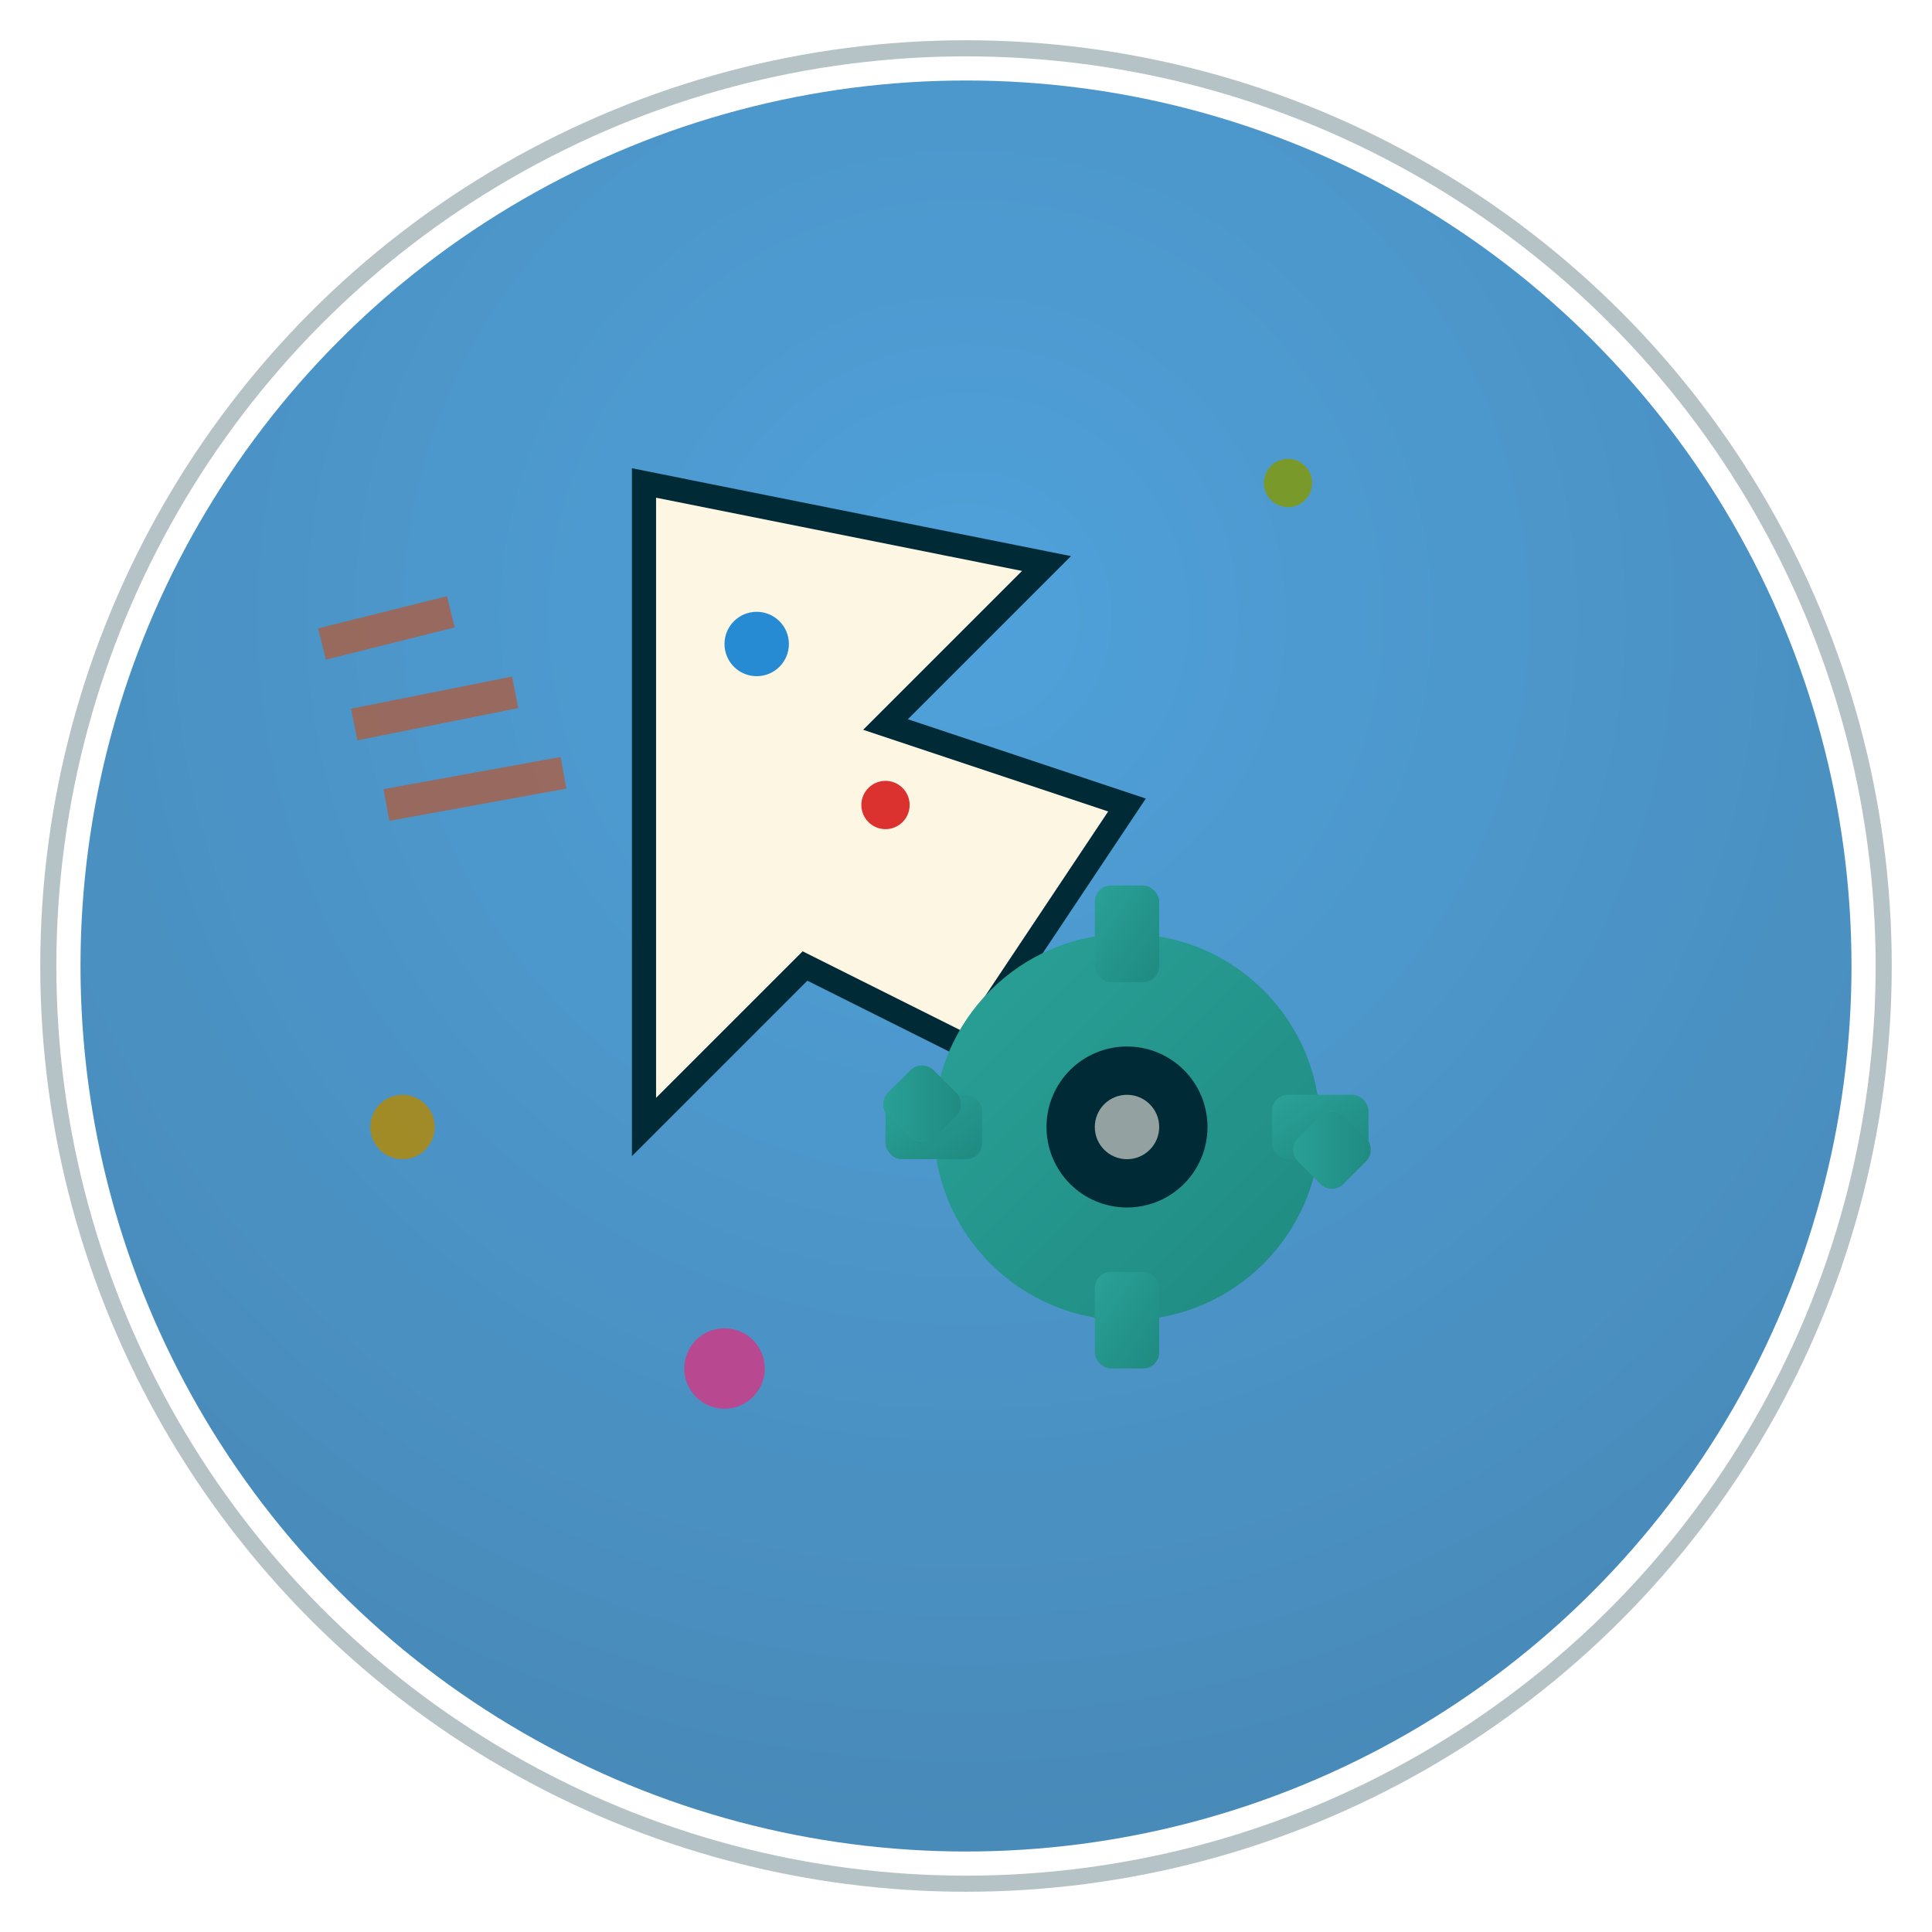 <!-- AutoClick Logo SVG -->
<svg width="120" height="120" viewBox="0 0 120 120" xmlns="http://www.w3.org/2000/svg">
  <!-- Gradientes -->
  <defs>
    <!-- Gradiente principal (azul Solarized) -->
    <radialGradient id="mainGradient" cx="50%" cy="30%" r="70%">
      <stop offset="0%" style="stop-color:#268bd2;stop-opacity:1" />
      <stop offset="100%" style="stop-color:#1e6fa8;stop-opacity:1" />
    </radialGradient>
    
    <!-- Gradiente para engranaje -->
    <linearGradient id="gearGradient" x1="0%" y1="0%" x2="100%" y2="100%">
      <stop offset="0%" style="stop-color:#2aa198;stop-opacity:1" />
      <stop offset="100%" style="stop-color:#1f8a80;stop-opacity:1" />
    </linearGradient>
    
    <!-- Sombra -->
    <filter id="dropshadow">
      <feDropShadow dx="2" dy="4" stdDeviation="3" flood-opacity="0.3"/>
    </filter>
    
    <!-- Brillo interno -->
    <filter id="innerGlow">
      <feGaussianBlur stdDeviation="2" result="coloredBlur"/>
      <feMerge> 
        <feMergeNode in="coloredBlur"/>
        <feMergeNode in="SourceGraphic"/>
      </feMerge>
    </filter>
  </defs>
  
  <!-- Círculo de fondo -->
  <circle cx="60" cy="60" r="55" fill="url(#mainGradient)" filter="url(#dropshadow)" opacity="0.9"/>
  
  <!-- Cursor/Mouse pointer principal -->
  <g transform="translate(35, 25)">
    <!-- Cuerpo del cursor -->
    <path d="M5 5 L5 45 L15 35 L25 40 L35 25 L20 20 L30 10 Z" 
          fill="#fdf6e3" 
          stroke="#002b36" 
          stroke-width="1.5" 
          filter="url(#innerGlow)"/>
    
    <!-- Detalles del cursor -->
    <circle cx="12" cy="15" r="2" fill="#268bd2"/>
    <circle cx="20" cy="25" r="1.5" fill="#dc322f"/>
  </g>
  
  <!-- Engranaje pequeño (automatización) -->
  <g transform="translate(70, 70)">
    <circle cx="0" cy="0" r="12" fill="url(#gearGradient)"/>
    <!-- Dientes del engranaje -->
    <g fill="url(#gearGradient)">
      <rect x="-2" y="-15" width="4" height="6" rx="1"/>
      <rect x="-2" y="9" width="4" height="6" rx="1"/>
      <rect x="-15" y="-2" width="6" height="4" rx="1"/>
      <rect x="9" y="-2" width="6" height="4" rx="1"/>
      <!-- Diagonales -->
      <rect x="8" y="-10" width="4" height="4" rx="1" transform="rotate(45)"/>
      <rect x="-12" y="6" width="4" height="4" rx="1" transform="rotate(45)"/>
      <rect x="6" y="8" width="4" height="4" rx="1" transform="rotate(-45)"/>
      <rect x="-10" y="-12" width="4" height="4" rx="1" transform="rotate(-45)"/>
    </g>
    <!-- Centro del engranaje -->
    <circle cx="0" cy="0" r="5" fill="#002b36"/>
    <circle cx="0" cy="0" r="2" fill="#93a1a1"/>
  </g>
  
  <!-- Partículas de acción (clicks) -->
  <g opacity="0.8">
    <circle cx="25" cy="70" r="2" fill="#b58900">
      <animate attributeName="opacity" values="0;1;0" dur="2s" repeatCount="indefinite"/>
    </circle>
    <circle cx="80" cy="30" r="1.5" fill="#859900">
      <animate attributeName="opacity" values="0;1;0" dur="2.5s" repeatCount="indefinite"/>
    </circle>
    <circle cx="45" cy="85" r="2.5" fill="#d33682">
      <animate attributeName="opacity" values="0;1;0" dur="1.8s" repeatCount="indefinite"/>
    </circle>
  </g>
  
  <!-- Rayos de velocidad -->
  <g opacity="0.6" stroke="#cb4b16" stroke-width="2" fill="none">
    <path d="M20 40 L28 38">
      <animate attributeName="opacity" values="0;0.8;0" dur="1.5s" repeatCount="indefinite"/>
    </path>
    <path d="M22 45 L32 43">
      <animate attributeName="opacity" values="0;0.8;0" dur="1.7s" repeatCount="indefinite" begin="0.3s"/>
    </path>
    <path d="M24 50 L35 48">
      <animate attributeName="opacity" values="0;0.8;0" dur="1.6s" repeatCount="indefinite" begin="0.6s"/>
    </path>
  </g>
  
  <!-- Anillo exterior decorativo -->
  <circle cx="60" cy="60" r="57" fill="none" stroke="#073642" stroke-width="1" opacity="0.3"/>
</svg>